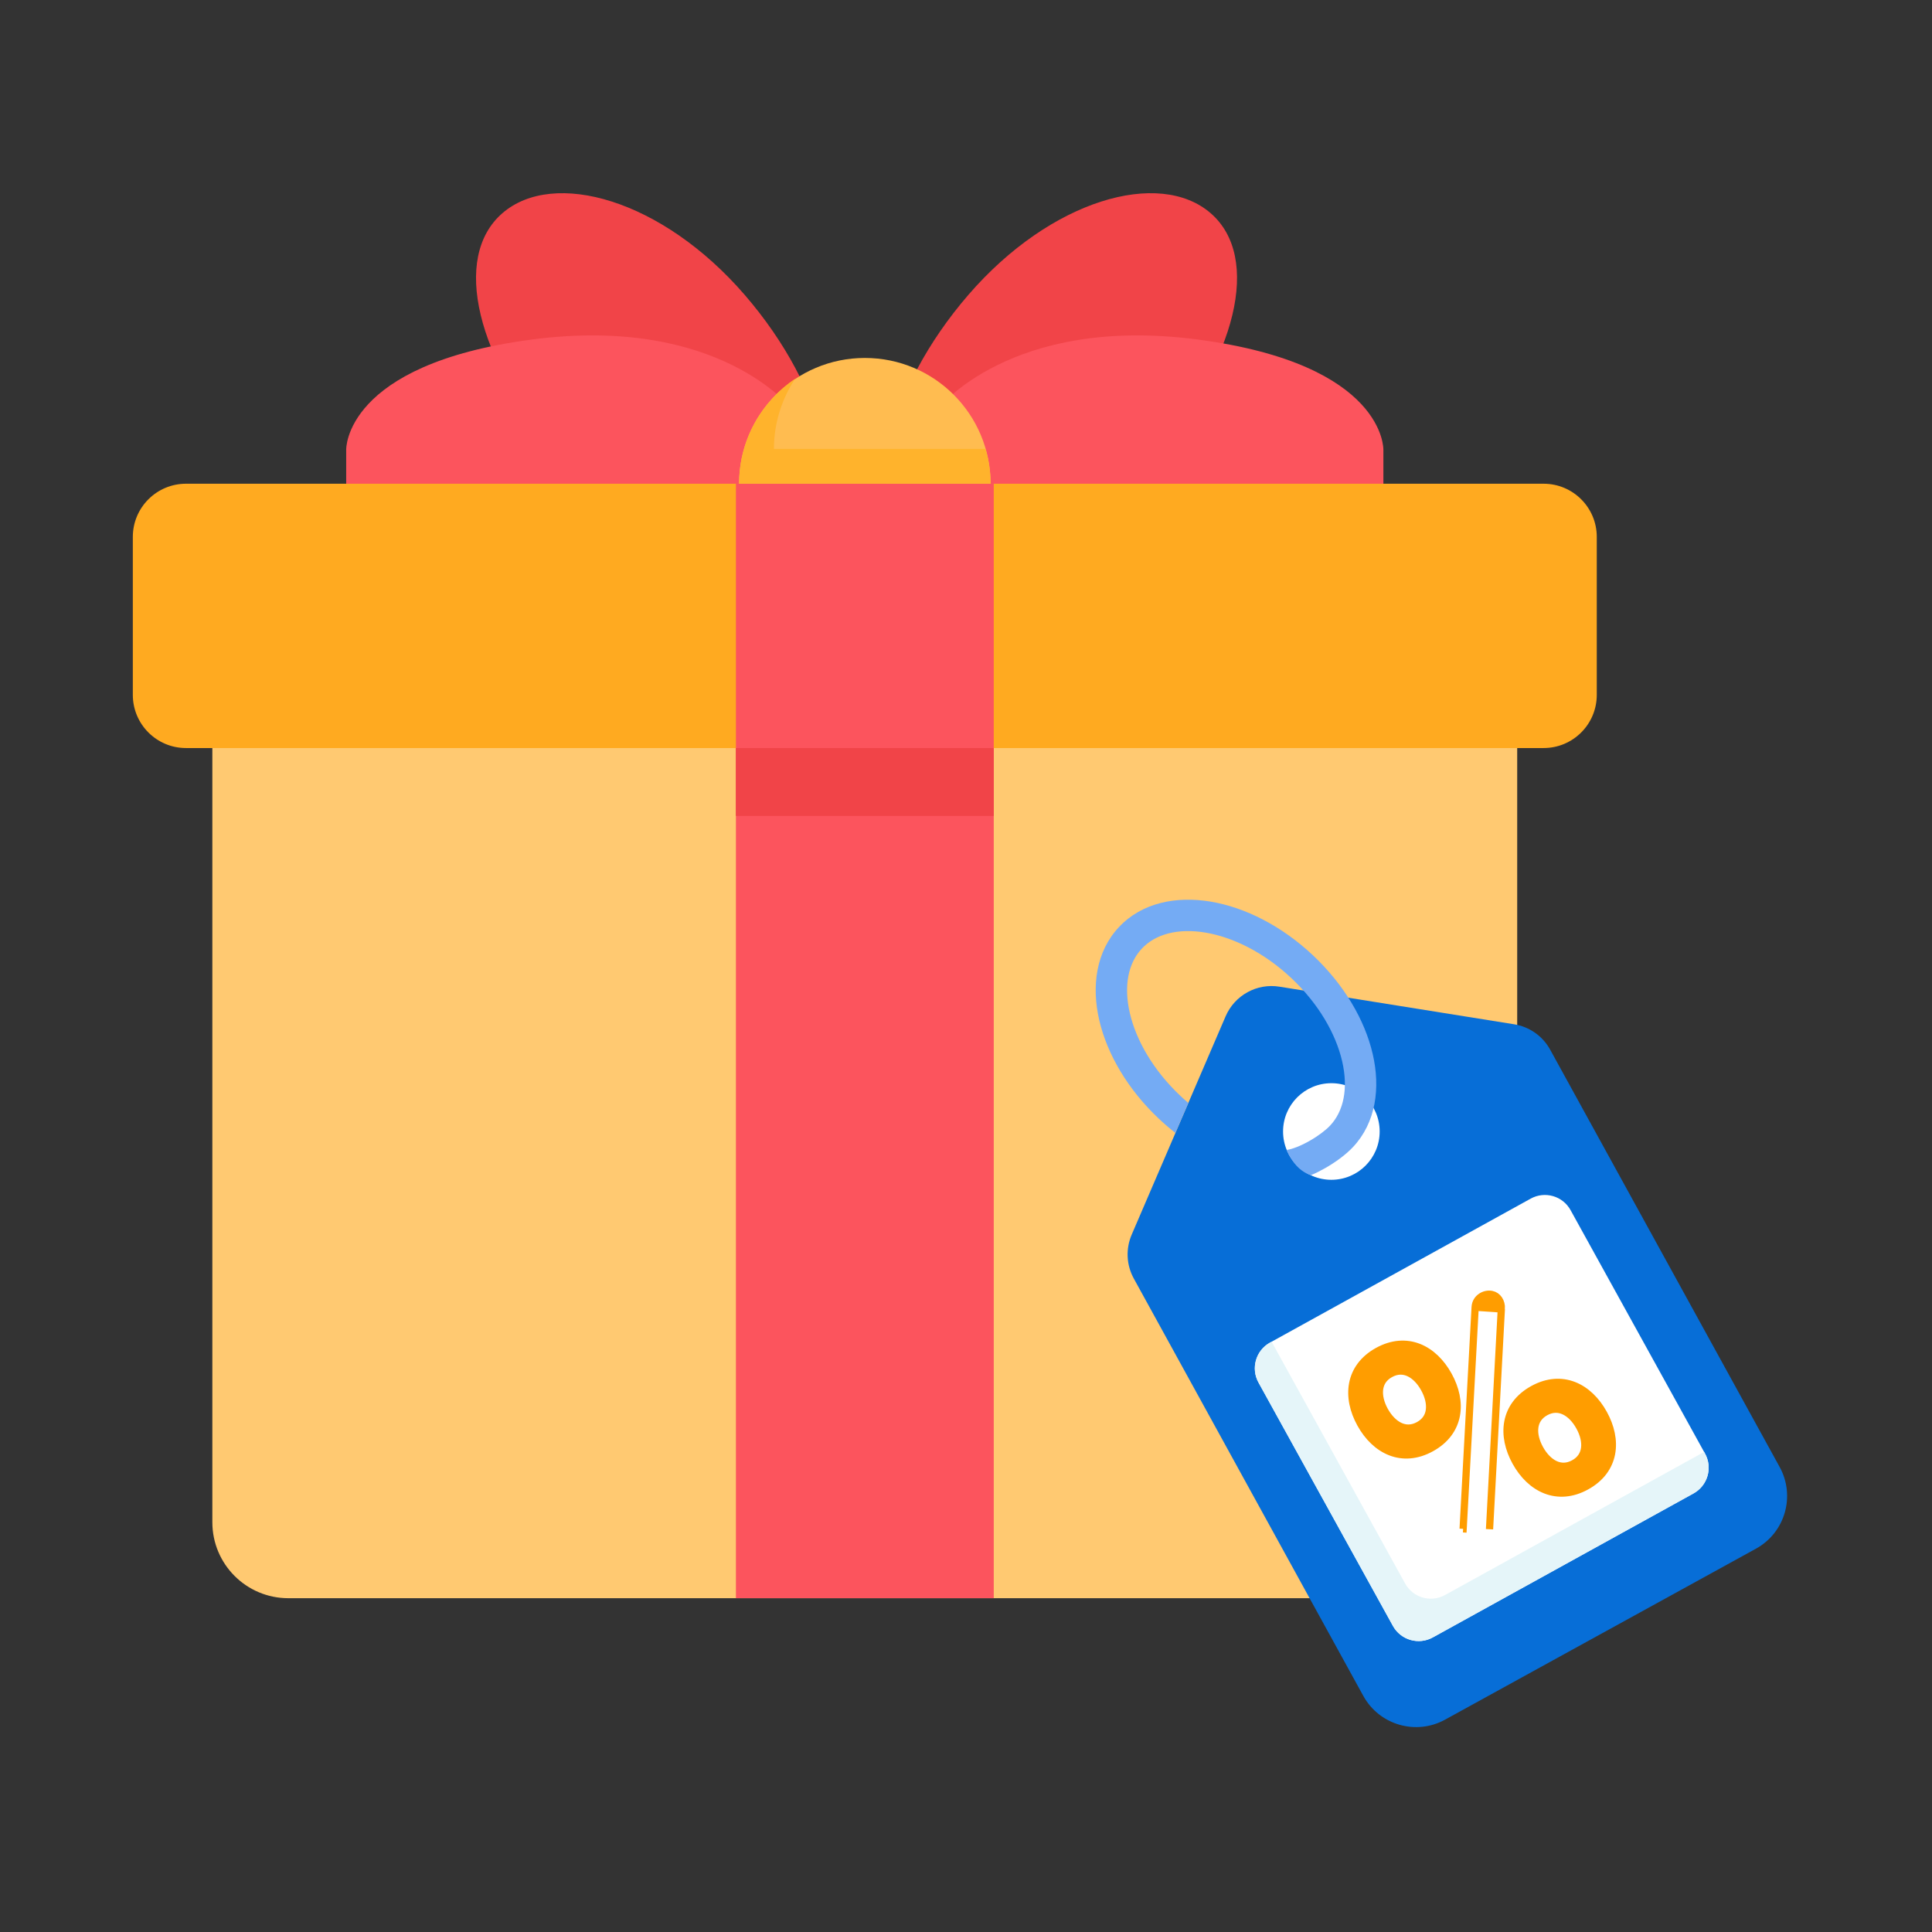 <svg width="80" height="80" viewBox="0 0 80 80" fill="none" xmlns="http://www.w3.org/2000/svg">
<rect x="0" y="0" width="80" height="80" fill="#333333" stroke="none"/>
<path d="M30.832 12.205C34.246 16.154 35.299 20.843 33.176 22.678C31.057 24.511 26.569 22.791 23.155 18.843C19.739 14.892 18.686 10.659 20.805 8.826C22.928 6.991 27.416 8.254 30.832 12.205Z" fill="#F14448"/>
<path d="M40.102 12.205C36.688 16.154 35.635 20.843 37.757 22.678C39.877 24.511 44.365 22.791 47.779 18.843C51.195 14.892 52.248 10.659 50.129 8.826C48.006 6.991 43.518 8.254 40.102 12.205Z" fill="#F14448"/>
<path d="M38.812 16.957C38.812 16.957 41.817 13.033 49.603 14.06C57.39 15.086 57.283 18.625 57.283 18.625V21.846L38.349 23.297L38.812 16.957Z" fill="#FC545D"/>
<path d="M32.806 16.957C32.806 16.957 29.802 13.033 22.015 14.06C14.229 15.086 14.335 18.625 14.335 18.625V21.846L33.27 23.297L32.806 16.957Z" fill="#FC545D"/>
<path d="M41.018 20.03H30.604C30.604 17.154 32.935 14.822 35.811 14.822C38.687 14.822 41.018 17.154 41.018 20.03Z" fill="#FFBC50"/>
<path d="M62.824 30.976V63.032C62.824 64.772 61.417 66.178 59.677 66.178H11.939C10.203 66.178 8.793 64.772 8.793 63.032V30.976H62.824Z" fill="#FFC971"/>
<path d="M66.119 22.232V28.773C66.119 29.989 65.133 30.975 63.917 30.975H7.702C6.486 30.975 5.5 29.989 5.5 28.773V22.232C5.5 21.016 6.486 20.03 7.702 20.03H63.917C65.133 20.03 66.119 21.016 66.119 22.232Z" fill="#FFAA20"/>
<path d="M30.473 30.976H41.149V66.178H30.473V30.976Z" fill="#FC545D"/>
<path d="M30.473 20.03H41.149V30.976H30.473V20.03Z" fill="#FC545D"/>
<path d="M30.47 30.976H41.149V33.786H30.47V30.976Z" fill="#F14448"/>
<path d="M41.018 20.03H30.605C30.605 18.223 31.526 16.625 32.923 15.685C32.375 16.516 32.047 17.52 32.047 18.588H40.808C40.945 19.044 41.018 19.528 41.018 20.03Z" fill="#FFB32C"/>
<path d="M64.187 43.461L73.691 60.744C74.354 61.949 73.917 63.464 72.708 64.129L59.837 71.207C58.633 71.87 57.115 71.429 56.452 70.224L46.948 52.941C46.64 52.381 46.608 51.711 46.862 51.121L50.749 42.086C51.125 41.21 52.046 40.704 52.983 40.857L62.696 42.413C63.33 42.515 63.879 42.901 64.187 43.461Z" fill="#076ED7"/>
<path d="M65.035 50.111L70.6 60.187C70.926 60.776 70.712 61.516 70.123 61.841L59.331 67.801C58.742 68.127 58.002 67.913 57.677 67.324L52.112 57.248C51.786 56.659 52 55.919 52.589 55.594L63.382 49.633C63.971 49.308 64.71 49.521 65.035 50.111Z" fill="white"/>
<path d="M70.564 60.121L70.6 60.187C70.926 60.776 70.712 61.516 70.123 61.841L59.331 67.801C58.742 68.127 58.002 67.913 57.677 67.324L52.112 57.248C51.786 56.659 52 55.919 52.589 55.594L52.654 55.558L58.183 65.569C58.508 66.158 59.248 66.371 59.837 66.046L70.564 60.121Z" fill="#E5F5F9"/>
<path d="M61.083 54.127L61.083 54.126C61.094 53.928 61.197 53.78 61.331 53.691C61.46 53.605 61.622 53.572 61.765 53.6L61.765 53.6C62.013 53.649 62.185 53.889 62.167 54.202L62.167 54.202L61.083 54.127ZM61.083 54.127L60.585 63.306C60.585 63.306 60.585 63.306 60.585 63.306M61.083 54.127L60.585 63.306M60.585 63.306L60.585 63.306L60.735 63.315L60.585 63.306ZM61.678 63.322L62.167 54.202L61.678 63.322ZM57.048 55.946C56.451 56.276 56.114 56.754 56.011 57.297C55.909 57.834 56.039 58.417 56.338 58.958C56.639 59.503 57.064 59.922 57.574 60.121C58.088 60.321 58.671 60.289 59.266 59.961C59.864 59.631 60.201 59.152 60.304 58.61C60.406 58.073 60.275 57.49 59.976 56.949C59.675 56.405 59.251 55.985 58.742 55.786C58.228 55.586 57.644 55.617 57.048 55.946ZM57.57 56.89C57.849 56.736 58.112 56.742 58.347 56.852C58.589 56.966 58.811 57.194 58.979 57.499C59.148 57.804 59.223 58.114 59.19 58.379C59.159 58.637 59.024 58.863 58.745 59.017C58.464 59.172 58.199 59.164 57.964 59.053C57.722 58.938 57.501 58.709 57.334 58.408C57.166 58.103 57.091 57.793 57.124 57.528C57.156 57.27 57.291 57.043 57.57 56.89ZM63.475 57.526C62.876 57.857 62.539 58.337 62.437 58.879C62.335 59.416 62.466 59.998 62.764 60.538C63.065 61.083 63.49 61.502 64 61.701C64.514 61.901 65.097 61.87 65.692 61.541C66.292 61.21 66.628 60.731 66.731 60.189C66.832 59.652 66.701 59.07 66.402 58.529C66.102 57.986 65.678 57.566 65.169 57.367C64.655 57.166 64.071 57.197 63.475 57.526ZM63.996 58.47C64.275 58.316 64.539 58.322 64.774 58.433C65.016 58.546 65.238 58.775 65.406 59.08C65.575 59.385 65.65 59.694 65.617 59.959C65.585 60.217 65.45 60.444 65.171 60.598C64.89 60.753 64.626 60.745 64.39 60.634C64.148 60.519 63.927 60.29 63.761 59.988C63.593 59.684 63.518 59.374 63.551 59.109C63.583 58.85 63.718 58.624 63.996 58.47Z" fill="#FF9D00" stroke="#FF9D00" stroke-width="0.3"/>
<circle cx="55.129" cy="46.853" r="2" fill="white"/>
<path fill-rule="evenodd" clip-rule="evenodd" d="M49.919 38.617C48.77 38.424 47.844 38.681 47.282 39.278C46.721 39.875 46.521 40.815 46.784 41.95C47.046 43.08 47.758 44.324 48.884 45.383C48.99 45.483 49.098 45.58 49.208 45.672L48.669 46.91C48.438 46.73 48.213 46.537 47.993 46.33C46.706 45.12 45.846 43.656 45.518 42.244C45.191 40.836 45.383 39.399 46.335 38.387C47.287 37.375 48.71 37.095 50.135 37.335C51.565 37.576 53.078 38.345 54.365 39.556C55.653 40.767 56.513 42.23 56.841 43.643C57.167 45.05 56.975 46.487 56.023 47.499C55.734 47.807 55.309 48.121 54.873 48.369C54.687 48.475 54.487 48.576 54.281 48.663C54.281 48.663 53.958 48.573 53.679 48.263C53.4 47.953 53.277 47.617 53.277 47.617C53.516 47.583 53.863 47.448 54.229 47.239C54.59 47.034 54.901 46.795 55.076 46.609C55.638 46.012 55.838 45.072 55.574 43.937C55.312 42.807 54.601 41.563 53.474 40.503C52.348 39.444 51.063 38.81 49.919 38.617Z" fill="#74ABF4"/>
</svg>
